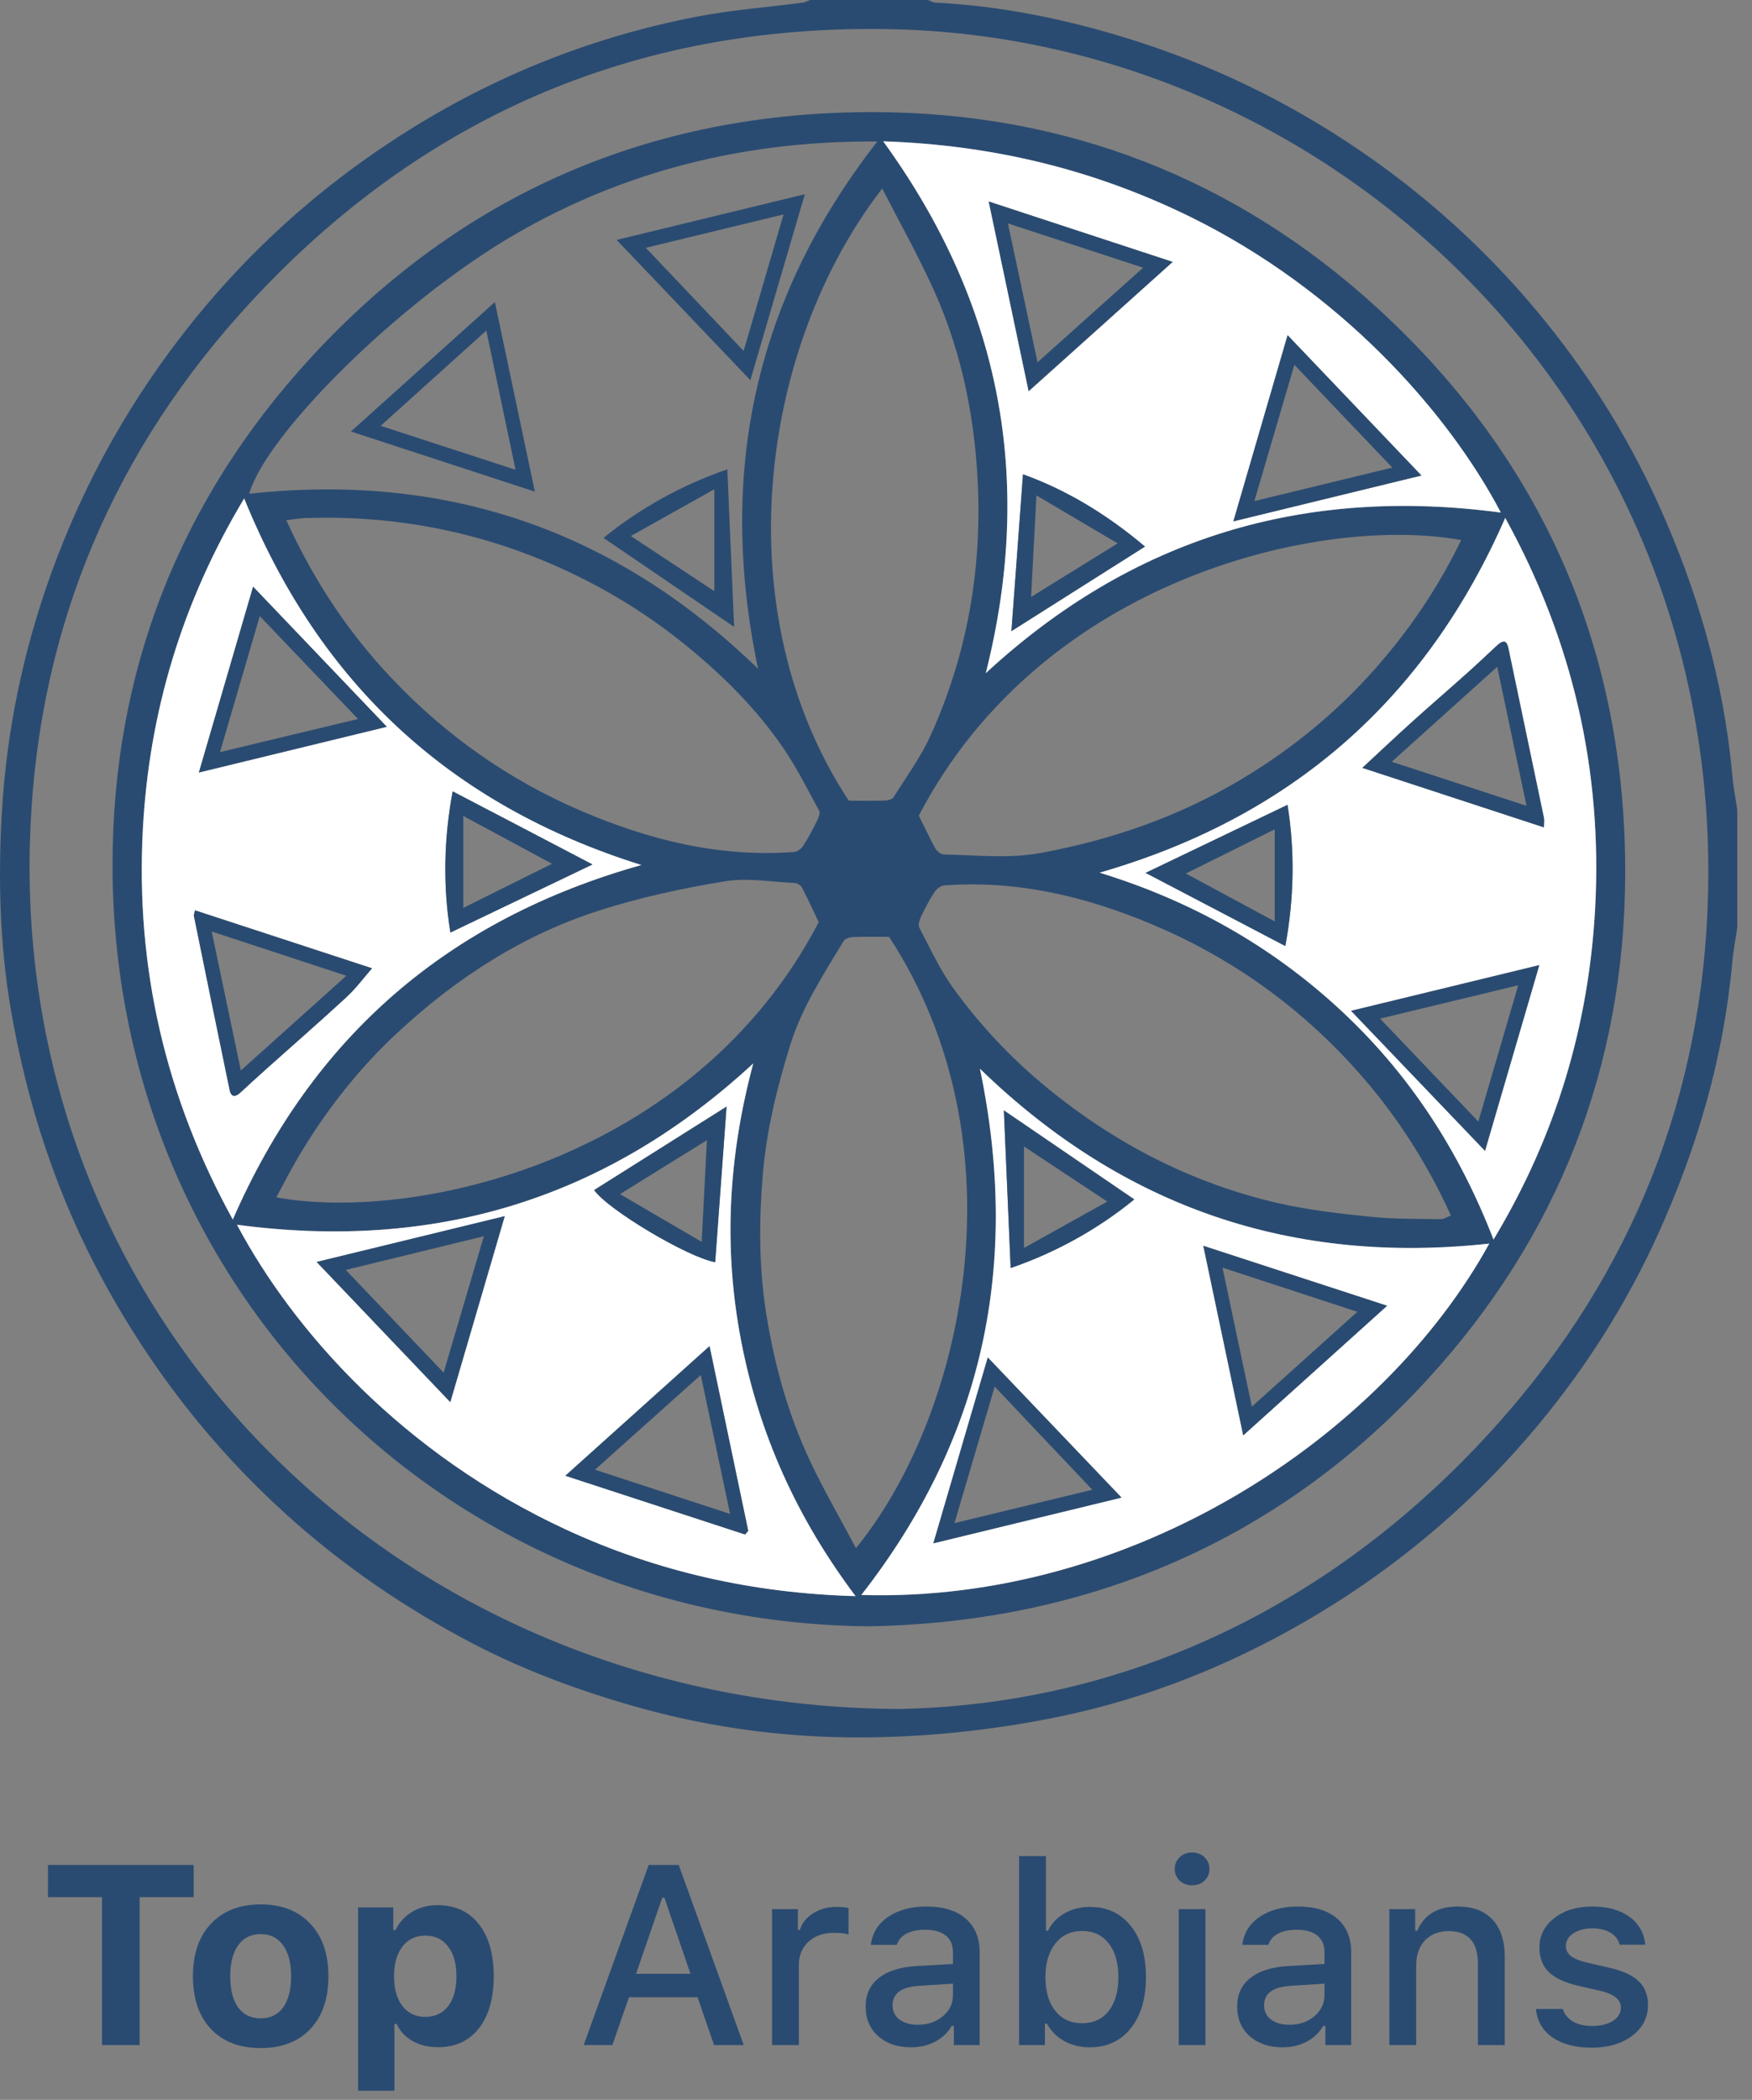 <svg width="96" height="115" viewBox="0 0 96 115" fill="none" xmlns="http://www.w3.org/2000/svg">
<rect x="0" y="0" width="96" height="115" fill="#808080" stroke="none"/>
<path d="M95.192 50.804C95.102 51.426 94.976 52.049 94.922 52.672C94.455 57.87 93.018 62.799 90.874 67.543C89.155 71.34 86.951 74.831 84.298 78.023C80.657 82.401 76.357 86.012 71.41 88.863C67.236 91.264 62.81 93.019 58.103 94.001C55.881 94.463 53.623 94.786 51.365 94.972C49.185 95.151 46.975 95.205 44.783 95.097C41.394 94.93 38.046 94.385 34.77 93.451C31.722 92.582 28.757 91.492 25.948 90.031C22.2 88.078 18.738 85.713 15.594 82.856C11.569 79.197 8.299 74.981 5.694 70.214C3.119 65.5 1.478 60.476 0.58 55.206C-0.013 51.708 -0.103 48.145 0.095 44.605C0.346 40.102 1.256 35.7 2.789 31.442C4.628 26.339 7.257 21.686 10.671 17.476C13.743 13.691 17.319 10.463 21.379 7.786C26.535 4.378 32.159 2.066 38.226 0.904C40.13 0.539 42.077 0.395 43.999 0.144C44.131 0.126 44.257 0.048 44.388 0C46.538 0 48.694 0 50.844 0C50.976 0.048 51.102 0.132 51.233 0.144C54.204 0.287 57.121 0.808 59.989 1.581C64.607 2.827 68.943 4.695 73.003 7.253C77.279 9.942 81.028 13.211 84.25 17.08C86.909 20.272 89.119 23.758 90.844 27.549C93.006 32.31 94.455 37.257 94.922 42.479C94.976 43.108 95.102 43.725 95.192 44.348V50.804ZM49.455 93.588C61.331 93.319 72.931 88.234 82.1 77.939C89.455 69.687 93.341 59.925 93.593 48.899C94.222 21.991 72.865 2.114 48.868 1.599C34.632 1.294 22.637 6.582 13.132 17.212C5.754 25.471 1.897 35.269 1.634 46.324C0.999 72.999 22.469 93.57 49.455 93.594V93.588Z" fill="#2A4B71"/>
<path d="M47.58 89.067C24.487 88.833 6.161 70.687 6.167 47.366C6.167 36.802 9.815 27.447 16.989 19.632C25.266 10.618 35.675 6.121 47.862 6.139C58.384 6.157 67.715 9.762 75.507 16.901C84.556 25.195 89.083 35.634 89.053 47.863C89.023 58.398 85.388 67.722 78.237 75.526C69.224 85.366 58.091 88.899 47.58 89.067ZM47.197 87.354C62.044 87.803 75.776 78.7 81.603 68.112C70.877 69.28 61.588 66.189 53.695 58.535C55.929 69.268 53.875 78.796 47.197 87.354ZM48.072 7.75C40.933 7.696 34.291 9.313 28.224 12.834C21.786 16.571 14.534 23.866 13.659 27.04C24.373 25.878 33.644 28.968 41.538 36.628C39.292 25.902 41.352 16.356 48.072 7.75ZM12.989 67.076C16.073 72.873 22.068 79.634 31.033 83.773C36.01 86.072 41.25 87.258 46.88 87.408C43.658 83.12 41.592 78.526 40.609 73.424C39.633 68.351 39.903 63.351 41.274 58.236C33.177 65.716 23.787 68.513 12.989 67.07V67.076ZM54.013 36.874C62.056 29.442 71.464 26.639 82.238 28.076C79.298 22.477 73.345 15.871 65.236 11.888C59.947 9.289 54.378 7.941 48.395 7.744C54.851 16.637 56.69 26.273 54.013 36.88V36.874ZM35.148 47.378C24.661 44.096 17.492 37.431 13.384 27.303C9.982 32.969 8.174 39.006 7.832 45.432C7.431 52.96 9.06 60.081 12.761 66.794C17.133 56.769 24.565 50.349 35.148 47.378ZM60.253 47.797C65.224 49.325 69.608 51.774 73.392 55.266C77.177 58.757 79.92 62.955 81.837 67.89C85.263 62.201 87.059 56.158 87.406 49.732C87.814 42.204 86.179 35.077 82.478 28.369C78.1 38.377 70.68 44.797 60.253 47.797ZM46.904 84.785C52.749 77.616 56.198 62.758 48.718 51.307C48.054 51.307 47.395 51.289 46.736 51.319C46.562 51.325 46.305 51.403 46.227 51.535C45.125 53.361 43.951 55.152 43.304 57.218C42.574 59.572 41.987 61.949 41.789 64.417C41.586 66.938 41.586 69.447 41.987 71.951C42.436 74.765 43.197 77.502 44.418 80.078C45.167 81.659 46.047 83.174 46.904 84.785ZM48.341 10.325C41.58 19.063 39.711 33.526 46.508 43.851C47.179 43.851 47.82 43.863 48.461 43.845C48.635 43.845 48.886 43.779 48.964 43.659C49.671 42.533 50.473 41.437 51.012 40.233C53.3 35.161 54.013 29.813 53.408 24.309C53.084 21.339 52.342 18.44 51.09 15.715C50.27 13.93 49.311 12.211 48.341 10.325ZM79.501 66.567C78.076 63.428 76.231 60.644 73.931 58.17C70.877 54.882 67.26 52.355 63.116 50.618C59.48 49.091 55.713 48.193 51.731 48.492C51.551 48.504 51.33 48.672 51.222 48.828C50.94 49.259 50.695 49.72 50.473 50.187C50.383 50.373 50.293 50.66 50.377 50.81C50.964 51.93 51.497 53.092 52.228 54.11C53.707 56.158 55.432 57.985 57.402 59.596C61.151 62.662 65.344 64.812 70.057 65.896C71.71 66.273 73.416 66.465 75.105 66.638C76.381 66.77 77.675 66.746 78.956 66.77C79.124 66.77 79.292 66.65 79.495 66.567H79.501ZM15.69 28.495C17.205 31.825 19.115 34.682 21.511 37.197C24.445 40.287 27.877 42.707 31.8 44.39C35.537 45.995 39.4 46.965 43.508 46.66C43.688 46.648 43.909 46.48 44.011 46.318C44.293 45.887 44.532 45.426 44.766 44.959C44.849 44.791 44.957 44.528 44.886 44.402C44.239 43.21 43.628 41.988 42.861 40.88C41.418 38.796 39.633 37.017 37.669 35.413C35.387 33.544 32.878 32.035 30.177 30.873C25.883 29.028 21.373 28.208 16.696 28.375C16.396 28.387 16.103 28.441 15.684 28.489L15.69 28.495ZM44.861 50.504C44.544 49.834 44.263 49.217 43.945 48.612C43.885 48.492 43.7 48.372 43.562 48.36C42.28 48.3 40.963 48.061 39.717 48.265C37.393 48.648 35.058 49.151 32.818 49.87C28.68 51.193 25.086 53.511 21.9 56.445C19.714 58.452 17.888 60.769 16.372 63.321C15.941 64.045 15.558 64.8 15.139 65.573C22.661 66.956 38.028 63.608 44.861 50.504ZM80.064 29.579C72.506 28.196 57.151 31.604 50.347 44.671C50.665 45.306 50.94 45.905 51.258 46.48C51.342 46.63 51.563 46.791 51.731 46.797C53.503 46.827 55.264 47.043 57.055 46.708C60.924 45.989 64.577 44.725 67.961 42.713C70.931 40.946 73.554 38.76 75.788 36.119C77.471 34.137 78.902 31.981 80.064 29.579Z" fill="#2A4B71"/>
<path d="M47.197 87.348C53.875 78.796 55.935 69.261 53.695 58.529C61.583 66.183 70.877 69.273 81.603 68.106C75.776 78.688 62.044 87.797 47.197 87.348ZM68.122 78.604C70.787 76.203 73.327 73.915 76.004 71.507C72.536 70.375 69.302 69.321 65.936 68.225C66.673 71.723 67.374 75.065 68.122 78.604ZM61.451 82.012C58.965 79.407 56.588 76.915 54.126 74.34C53.114 77.79 52.15 81.084 51.144 84.515C54.599 83.677 57.941 82.868 61.451 82.012ZM55.007 60.811C55.127 63.566 55.252 66.489 55.378 69.435C57.828 68.597 60.139 67.321 62.151 65.68C59.672 63.991 57.253 62.338 55.007 60.805V60.811Z" fill="white"/>
<path d="M12.989 67.076C23.787 68.513 33.177 65.716 41.274 58.242C39.903 63.357 39.633 68.357 40.609 73.43C41.591 78.538 43.658 83.132 46.88 87.414C41.256 87.258 36.01 86.073 31.033 83.779C22.068 79.635 16.073 72.879 12.989 67.082L12.989 67.076ZM40.825 84.036C40.885 83.97 40.939 83.904 40.998 83.839C40.304 80.515 39.603 77.191 38.878 73.723C36.201 76.125 33.644 78.425 30.979 80.82C34.405 81.94 37.615 82.988 40.825 84.036ZM17.348 69.112C19.84 71.723 22.205 74.203 24.673 76.79C25.691 73.304 26.655 70.022 27.655 66.609C24.164 67.459 20.864 68.262 17.348 69.118V69.112ZM39.184 69.118C39.394 66.231 39.609 63.345 39.807 60.602C37.423 62.105 34.992 63.638 32.554 65.171C33.303 66.249 37.681 68.855 39.178 69.118H39.184Z" fill="white"/>
<path d="M54.013 36.874C56.69 26.267 54.851 16.631 48.395 7.738C54.378 7.936 59.947 9.283 65.236 11.882C73.344 15.871 79.297 22.471 82.238 28.07C71.458 26.633 62.056 29.436 54.012 36.868L54.013 36.874ZM54.18 11.044C54.929 14.583 55.635 17.937 56.366 21.422C59.013 19.045 61.57 16.751 64.253 14.344C60.81 13.212 57.582 12.158 54.18 11.038V11.044ZM70.554 18.362C69.536 21.86 68.577 25.148 67.583 28.555C71.087 27.705 74.399 26.896 77.884 26.046C75.393 23.435 73.033 20.961 70.554 18.362ZM62.738 29.939C60.738 28.244 58.504 26.86 56.055 25.98C55.833 28.945 55.623 31.819 55.42 34.568C57.791 33.071 60.211 31.538 62.738 29.939Z" fill="white"/>
<path d="M35.141 47.372C24.559 50.349 17.127 56.763 12.755 66.788C9.054 60.075 7.425 52.954 7.826 45.426C8.167 39 9.976 32.963 13.378 27.297C17.492 37.425 24.655 44.09 35.141 47.372ZM10.683 49.858C10.641 50.055 10.617 50.103 10.623 50.145C11.276 53.331 11.922 56.523 12.587 59.709C12.665 60.093 12.905 60.075 13.162 59.841C13.617 59.422 14.072 59.003 14.534 58.589C16.025 57.26 17.528 55.948 18.995 54.595C19.504 54.128 19.918 53.559 20.385 53.026C17.199 51.984 13.965 50.924 10.683 49.852V49.858ZM21.193 39.802C18.726 37.215 16.354 34.736 13.869 32.131C12.851 35.61 11.892 38.904 10.898 42.306C14.396 41.455 17.69 40.653 21.193 39.802ZM32.47 47.342C30.015 46.061 27.422 44.701 24.804 43.336C24.319 45.911 24.265 48.528 24.679 51.067C27.362 49.786 30.003 48.516 32.47 47.336V47.342Z" fill="white"/>
<path d="M60.253 47.792C70.68 44.791 78.1 38.371 82.478 28.364C86.179 35.077 87.808 42.198 87.406 49.726C87.059 56.146 85.269 62.189 81.837 67.884C79.926 62.949 77.177 58.751 73.393 55.26C69.608 51.768 65.224 49.319 60.253 47.792ZM84.598 45.312C84.598 45.055 84.622 44.917 84.598 44.785C83.951 41.689 83.304 38.593 82.651 35.496C82.538 34.963 82.286 35.113 82.011 35.365C81.472 35.868 80.933 36.377 80.382 36.868C79.37 37.772 78.345 38.653 77.339 39.563C76.465 40.353 75.608 41.162 74.65 42.048C78.01 43.15 81.256 44.21 84.598 45.306V45.312ZM84.346 52.852C80.843 53.703 77.531 54.511 74.033 55.355C76.531 57.961 78.896 60.44 81.37 63.021C82.388 59.542 83.346 56.272 84.346 52.846V52.852ZM62.774 47.804C65.224 49.085 67.817 50.439 70.428 51.81C70.907 49.235 70.961 46.624 70.548 44.078C67.877 45.36 65.236 46.624 62.774 47.804Z" fill="white"/>
<path d="M68.123 78.61C67.374 75.07 66.673 71.728 65.937 68.231C69.302 69.327 72.536 70.381 76.004 71.513C73.327 73.92 70.787 76.208 68.123 78.61ZM68.596 77.035C70.584 75.25 72.428 73.591 74.375 71.842C71.842 71.016 69.47 70.237 66.985 69.423C67.524 71.98 68.045 74.43 68.596 77.035Z" fill="#2A4B71"/>
<path d="M61.451 82.018C57.941 82.868 54.605 83.677 51.144 84.521C52.15 81.09 53.114 77.802 54.126 74.346C56.588 76.921 58.965 79.413 61.451 82.018ZM59.852 81.587C58.031 79.67 56.324 77.862 54.504 75.939C53.755 78.472 53.048 80.868 52.3 83.413C54.881 82.79 57.3 82.204 59.852 81.587Z" fill="#2A4B71"/>
<path d="M55.007 60.817C57.258 62.35 59.678 64.003 62.151 65.692C60.139 67.333 57.827 68.608 55.378 69.447C55.252 66.494 55.126 63.578 55.007 60.823V60.817ZM60.672 65.805C59.037 64.722 57.54 63.739 56.109 62.787V68.345C57.726 67.446 59.151 66.656 60.672 65.805Z" fill="#2A4B71"/>
<path d="M41.112 20.817C38.639 18.224 36.273 15.745 33.788 13.139C37.261 12.295 40.603 11.487 44.101 10.636C43.095 14.068 42.124 17.368 41.118 20.817H41.112ZM35.387 13.571C37.196 15.481 38.926 17.302 40.747 19.218C41.496 16.661 42.196 14.271 42.933 11.744C40.358 12.367 37.938 12.954 35.387 13.571Z" fill="#2A4B71"/>
<path d="M19.229 23.632C21.894 21.237 24.427 18.961 27.116 16.541C27.859 20.075 28.571 23.434 29.308 26.926C25.948 25.824 22.69 24.764 19.229 23.632ZM26.643 18.11C24.649 19.901 22.81 21.56 20.858 23.321C23.391 24.147 25.763 24.92 28.248 25.728C27.709 23.171 27.194 20.721 26.649 18.11H26.643Z" fill="#2A4B71"/>
<path d="M39.854 25.704C39.98 28.675 40.106 31.579 40.226 34.334C37.968 32.795 35.554 31.148 33.069 29.459C35.075 27.824 37.387 26.555 39.848 25.704H39.854ZM39.142 32.376V26.794C37.501 27.71 36.057 28.525 34.566 29.357C36.189 30.429 37.669 31.405 39.142 32.376Z" fill="#2A4B71"/>
<path d="M40.825 84.036C37.615 82.988 34.399 81.94 30.979 80.82C33.65 78.425 36.201 76.125 38.878 73.723C39.603 77.191 40.304 80.515 40.998 83.839C40.939 83.904 40.885 83.97 40.825 84.036ZM38.399 75.304C36.387 77.107 34.536 78.76 32.602 80.49C35.093 81.305 37.489 82.09 40.004 82.91C39.465 80.347 38.95 77.927 38.399 75.304Z" fill="#2A4B71"/>
<path d="M17.348 69.112C20.864 68.256 24.164 67.453 27.656 66.603C26.655 70.016 25.691 73.304 24.673 76.784C22.206 74.196 19.84 71.717 17.349 69.106L17.348 69.112ZM24.308 75.173C25.062 72.621 25.769 70.214 26.512 67.704C23.978 68.321 21.547 68.914 18.948 69.549C20.78 71.472 22.499 73.274 24.308 75.173Z" fill="#2A4B71"/>
<path d="M39.184 69.124C37.681 68.86 33.303 66.249 32.56 65.177C34.992 63.644 37.429 62.105 39.813 60.607C39.609 63.35 39.4 66.243 39.19 69.124H39.184ZM33.974 65.398C35.555 66.321 36.968 67.147 38.447 68.01C38.549 66.027 38.645 64.249 38.735 62.446C37.178 63.41 35.675 64.338 33.974 65.398Z" fill="#2A4B71"/>
<path d="M54.18 11.038C57.582 12.152 60.81 13.212 64.253 14.344C61.57 16.751 59.019 19.045 56.366 21.422C55.629 17.931 54.923 14.583 54.18 11.044V11.038ZM62.636 14.661C60.133 13.841 57.737 13.056 55.228 12.236C55.773 14.793 56.294 17.23 56.851 19.841C58.851 18.051 60.69 16.404 62.636 14.661Z" fill="#2A4B71"/>
<path d="M70.553 18.356C73.033 20.955 75.392 23.428 77.884 26.039C74.398 26.89 71.086 27.692 67.583 28.549C68.577 25.141 69.535 21.853 70.553 18.356ZM76.291 25.608C74.464 23.698 72.733 21.877 70.925 19.979C70.176 22.524 69.469 24.931 68.733 27.441C71.242 26.83 73.662 26.243 76.291 25.608Z" fill="#2A4B71"/>
<path d="M62.738 29.932C60.211 31.531 57.785 33.064 55.42 34.562C55.623 31.813 55.833 28.938 56.054 25.974C58.504 26.854 60.738 28.237 62.738 29.932ZM56.791 27.129C56.689 29.1 56.593 30.878 56.498 32.693C58.037 31.741 59.552 30.806 61.241 29.758C59.702 28.848 58.288 28.016 56.785 27.129H56.791Z" fill="#2A4B71"/>
<path d="M10.683 49.858C13.965 50.93 17.199 51.99 20.385 53.032C19.918 53.565 19.498 54.134 18.995 54.601C17.528 55.954 16.019 57.266 14.534 58.595C14.072 59.009 13.617 59.428 13.162 59.847C12.911 60.081 12.671 60.099 12.587 59.715C11.922 56.529 11.276 53.343 10.623 50.151C10.617 50.109 10.641 50.061 10.683 49.864L10.683 49.858ZM11.599 51.013C12.144 53.619 12.665 56.074 13.198 58.625C15.156 56.87 17.013 55.2 18.977 53.439C16.492 52.624 14.138 51.846 11.593 51.013H11.599Z" fill="#2A4B71"/>
<path d="M21.193 39.802C17.69 40.653 14.39 41.455 10.898 42.306C11.892 38.904 12.851 35.61 13.869 32.131C16.36 34.736 18.726 37.215 21.193 39.802ZM19.618 39.377C17.78 37.448 16.049 35.64 14.234 33.741C13.504 36.245 12.803 38.628 12.054 41.191C14.617 40.574 17.031 39.993 19.618 39.377Z" fill="#2A4B71"/>
<path d="M32.47 47.342C30.003 48.522 27.362 49.785 24.679 51.073C24.266 48.534 24.32 45.917 24.805 43.342C27.422 44.707 30.015 46.06 32.47 47.348L32.47 47.342ZM25.386 49.72C27.02 48.905 28.637 48.109 30.248 47.306C28.637 46.438 27.056 45.587 25.386 44.689V49.72Z" fill="#2A4B71"/>
<path d="M84.598 45.312C81.256 44.216 78.004 43.156 74.65 42.054C75.608 41.168 76.465 40.353 77.339 39.569C78.345 38.658 79.375 37.778 80.381 36.874C80.932 36.383 81.465 35.873 82.01 35.37C82.286 35.119 82.537 34.963 82.651 35.502C83.298 38.599 83.951 41.695 84.597 44.791C84.627 44.923 84.597 45.06 84.597 45.318L84.598 45.312ZM83.645 44.132C83.094 41.533 82.579 39.078 82.04 36.52C80.076 38.287 78.213 39.964 76.261 41.719C78.77 42.539 81.13 43.306 83.645 44.132Z" fill="#2A4B71"/>
<path d="M84.346 52.852C83.346 56.272 82.388 59.547 81.37 63.027C78.896 60.44 76.525 57.966 74.033 55.361C77.531 54.511 80.843 53.708 84.346 52.858L84.346 52.852ZM81.004 61.422C81.741 58.9 82.442 56.511 83.19 53.959C80.609 54.582 78.177 55.169 75.62 55.786C77.453 57.709 79.184 59.517 81.004 61.422Z" fill="#2A4B71"/>
<path d="M62.774 47.804C65.236 46.624 67.877 45.36 70.548 44.078C70.961 46.618 70.907 49.235 70.428 51.81C67.817 50.445 65.224 49.085 62.774 47.804ZM69.847 45.42C68.194 46.24 66.583 47.043 64.978 47.839C66.571 48.696 68.164 49.552 69.847 50.462V45.42Z" fill="#2A4B71"/>
<path d="M84.161 110.024H85.631C85.727 110.316 85.911 110.544 86.185 110.708C86.458 110.872 86.814 110.954 87.251 110.954C87.711 110.954 88.087 110.861 88.379 110.674C88.671 110.487 88.816 110.245 88.816 109.949C88.816 109.516 88.452 109.213 87.723 109.04L86.424 108.739C85.713 108.571 85.189 108.32 84.852 107.987C84.519 107.655 84.353 107.213 84.353 106.661C84.353 106.005 84.624 105.467 85.166 105.048C85.708 104.624 86.401 104.412 87.244 104.412C88.083 104.412 88.759 104.597 89.274 104.966C89.789 105.335 90.083 105.848 90.156 106.504H88.748C88.68 106.226 88.513 106.007 88.249 105.848C87.989 105.688 87.654 105.608 87.244 105.608C86.829 105.608 86.485 105.7 86.212 105.882C85.939 106.06 85.802 106.292 85.802 106.579C85.802 106.802 85.897 106.987 86.089 107.133C86.28 107.279 86.579 107.397 86.984 107.488L88.222 107.775C88.937 107.939 89.461 108.183 89.794 108.507C90.131 108.83 90.3 109.263 90.3 109.806C90.3 110.498 90.01 111.061 89.432 111.494C88.853 111.927 88.115 112.144 87.217 112.144C86.333 112.144 85.617 111.957 85.07 111.583C84.528 111.205 84.225 110.685 84.161 110.024Z" fill="#2A4B71"/>
<path d="M76.129 112V104.556H77.544V105.738H77.653C78.041 104.854 78.781 104.412 79.875 104.412C80.704 104.412 81.34 104.651 81.782 105.13C82.229 105.608 82.452 106.292 82.452 107.181V112H80.982V107.55C80.982 106.356 80.447 105.759 79.376 105.759C78.834 105.759 78.401 105.93 78.077 106.271C77.758 106.609 77.599 107.067 77.599 107.646V112H76.129Z" fill="#2A4B71"/>
<path d="M67.789 109.895C67.789 109.229 68.028 108.707 68.507 108.329C68.985 107.946 69.669 107.728 70.558 107.673L72.574 107.557V106.914C72.574 106.518 72.444 106.215 72.185 106.005C71.925 105.791 71.546 105.684 71.05 105.684C70.64 105.684 70.298 105.757 70.024 105.902C69.755 106.044 69.58 106.246 69.498 106.511H68.076C68.149 105.873 68.461 105.365 69.013 104.986C69.569 104.604 70.27 104.412 71.118 104.412C72.048 104.412 72.766 104.633 73.272 105.075C73.782 105.513 74.037 106.126 74.037 106.914V112H72.622V110.954H72.506C72.283 111.328 71.975 111.617 71.583 111.822C71.196 112.023 70.758 112.123 70.27 112.123C69.541 112.123 68.944 111.92 68.48 111.515C68.019 111.104 67.789 110.564 67.789 109.895ZM69.628 109.067C69.386 109.245 69.266 109.498 69.266 109.826C69.266 110.154 69.393 110.414 69.648 110.605C69.904 110.792 70.236 110.886 70.647 110.886C71.198 110.886 71.656 110.731 72.02 110.421C72.39 110.111 72.574 109.724 72.574 109.259V108.637L70.756 108.753C70.245 108.785 69.87 108.89 69.628 109.067Z" fill="#2A4B71"/>
<path d="M64.638 102.997C64.46 102.824 64.371 102.61 64.371 102.354C64.371 102.099 64.46 101.885 64.638 101.712C64.82 101.539 65.048 101.452 65.321 101.452C65.595 101.452 65.82 101.539 65.998 101.712C66.18 101.885 66.272 102.099 66.272 102.354C66.272 102.61 66.18 102.824 65.998 102.997C65.82 103.166 65.595 103.25 65.321 103.25C65.048 103.25 64.82 103.166 64.638 102.997ZM64.59 112V104.556H66.053V112H64.59Z" fill="#2A4B71"/>
<path d="M55.84 112V101.65H57.31V105.738H57.426C57.622 105.333 57.925 105.014 58.335 104.781C58.745 104.549 59.205 104.433 59.716 104.433C60.659 104.433 61.407 104.779 61.958 105.472C62.514 106.16 62.792 107.094 62.792 108.274C62.792 109.455 62.514 110.391 61.958 111.084C61.402 111.777 60.655 112.123 59.716 112.123C59.196 112.123 58.729 112.009 58.315 111.781C57.904 111.553 57.588 111.234 57.364 110.824H57.255V112H55.84ZM57.282 108.281C57.287 109.061 57.467 109.676 57.822 110.127C58.182 110.578 58.672 110.804 59.292 110.804C59.912 110.804 60.397 110.58 60.748 110.134C61.103 109.683 61.281 109.063 61.281 108.274C61.281 107.491 61.103 106.875 60.748 106.429C60.397 105.978 59.912 105.752 59.292 105.752C58.677 105.752 58.189 105.98 57.829 106.436C57.469 106.887 57.287 107.502 57.282 108.281Z" fill="#2A4B71"/>
<path d="M47.432 109.895C47.432 109.229 47.671 108.707 48.149 108.329C48.628 107.946 49.312 107.728 50.2 107.673L52.217 107.557V106.914C52.217 106.518 52.087 106.215 51.827 106.005C51.567 105.791 51.189 105.684 50.692 105.684C50.282 105.684 49.94 105.757 49.667 105.902C49.398 106.044 49.223 106.246 49.141 106.511H47.719C47.792 105.873 48.104 105.365 48.655 104.986C49.211 104.604 49.913 104.412 50.761 104.412C51.69 104.412 52.408 104.633 52.914 105.075C53.425 105.513 53.68 106.126 53.68 106.914V112H52.265V110.954H52.148C51.925 111.328 51.617 111.617 51.226 111.822C50.838 112.023 50.401 112.123 49.913 112.123C49.184 112.123 48.587 111.92 48.122 111.515C47.662 111.104 47.432 110.564 47.432 109.895ZM49.27 109.067C49.029 109.245 48.908 109.498 48.908 109.826C48.908 110.154 49.036 110.414 49.291 110.605C49.546 110.792 49.879 110.886 50.289 110.886C50.84 110.886 51.298 110.731 51.663 110.421C52.032 110.111 52.217 109.724 52.217 109.259V108.637L50.398 108.753C49.888 108.785 49.512 108.89 49.27 109.067Z" fill="#2A4B71"/>
<path d="M42.305 112V104.556H43.72V105.697H43.829C43.934 105.328 44.173 105.025 44.547 104.788C44.925 104.551 45.356 104.433 45.839 104.433C46.117 104.433 46.336 104.453 46.495 104.494V105.943C46.317 105.884 46.044 105.854 45.675 105.854C45.114 105.854 44.656 106.016 44.301 106.34C43.95 106.663 43.774 107.085 43.774 107.604V112H42.305Z" fill="#2A4B71"/>
<path d="M31.982 112L35.544 102.136H37.191L40.753 112H39.126L38.224 109.382H34.464L33.555 112H31.982ZM34.853 108.097H37.834L36.405 103.927H36.289L34.853 108.097Z" fill="#2A4B71"/>
<path d="M19.623 114.502V104.46H21.551V105.697H21.674C21.879 105.273 22.184 104.941 22.59 104.699C22.995 104.458 23.458 104.337 23.977 104.337C24.935 104.337 25.686 104.681 26.233 105.369C26.78 106.057 27.054 107.01 27.054 108.227C27.054 109.439 26.783 110.391 26.24 111.084C25.698 111.772 24.955 112.116 24.012 112.116C23.474 112.116 23.007 112.005 22.61 111.781C22.214 111.558 21.922 111.246 21.735 110.845H21.612V114.502H19.623ZM22.05 106.606C21.744 107.003 21.592 107.545 21.592 108.233C21.592 108.922 21.744 109.464 22.05 109.86C22.355 110.257 22.772 110.455 23.301 110.455C23.838 110.455 24.258 110.259 24.559 109.867C24.859 109.471 25.01 108.924 25.01 108.227C25.01 107.534 24.857 106.992 24.552 106.6C24.251 106.203 23.836 106.005 23.308 106.005C22.779 106.005 22.36 106.205 22.05 106.606Z" fill="#2A4B71"/>
<path d="M10.572 108.227C10.572 107.005 10.903 106.046 11.563 105.349C12.229 104.647 13.136 104.296 14.284 104.296C15.433 104.296 16.337 104.647 16.998 105.349C17.663 106.046 17.996 107.005 17.996 108.227C17.996 109.457 17.666 110.421 17.005 111.118C16.349 111.815 15.442 112.164 14.284 112.164C13.127 112.164 12.217 111.815 11.557 111.118C10.9 110.421 10.572 109.457 10.572 108.227ZM12.616 108.227C12.616 108.96 12.76 109.53 13.047 109.936C13.338 110.337 13.751 110.537 14.284 110.537C14.813 110.537 15.223 110.337 15.515 109.936C15.806 109.53 15.952 108.96 15.952 108.227C15.952 107.502 15.804 106.937 15.508 106.531C15.216 106.126 14.808 105.923 14.284 105.923C13.755 105.923 13.345 106.126 13.054 106.531C12.762 106.937 12.616 107.502 12.616 108.227Z" fill="#2A4B71"/>
<path d="M2.629 103.899V102.136H10.613V103.899H7.653V112H5.589V103.899H2.629Z" fill="#2A4B71"/>
</svg>
